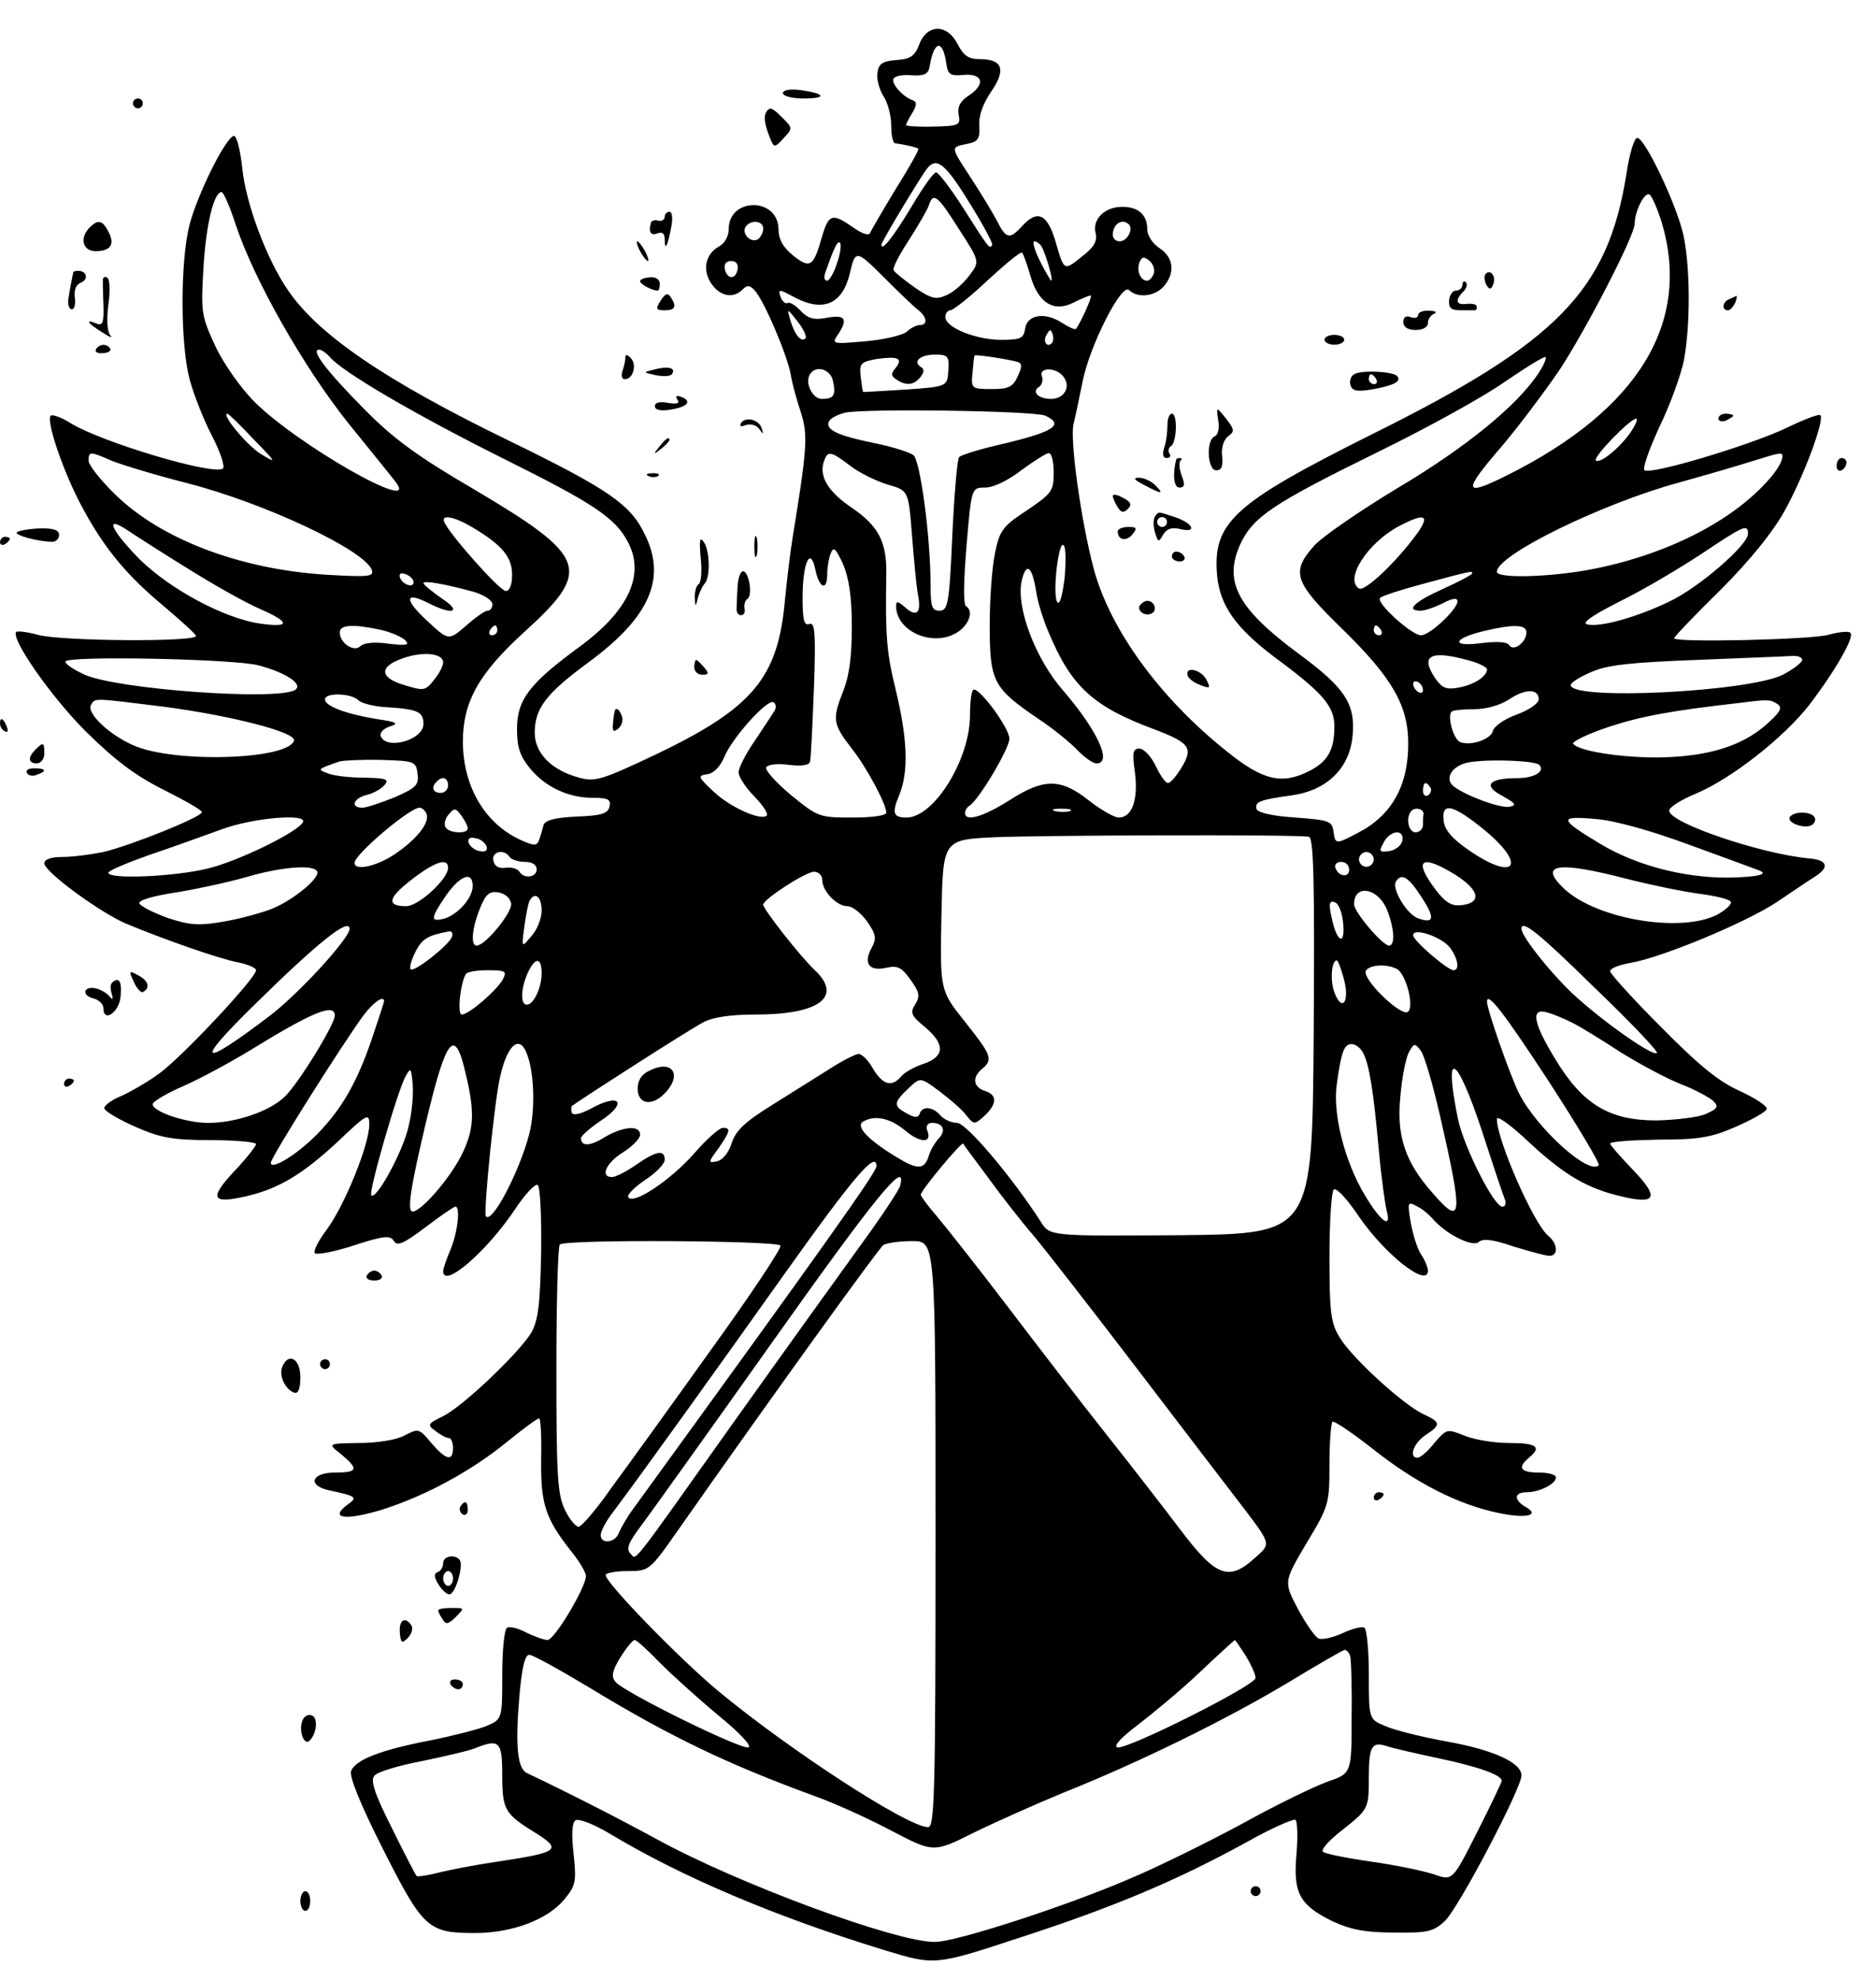 <?xml version="1.0" standalone="no"?>
<!DOCTYPE svg PUBLIC "-//W3C//DTD SVG 20010904//EN"
 "http://www.w3.org/TR/2001/REC-SVG-20010904/DTD/svg10.dtd">
<svg version="1.0" xmlns="http://www.w3.org/2000/svg"
 width="381pt" height="402pt" viewBox="0 0 381 402"
 preserveAspectRatio="xMidYMid meet">
<g transform="translate(0,402) scale(0.1,-0.1)"
fill="#000000" stroke="none">
<path d="M1867 3930 c-9 -24 -18 -30 -47 -32 -28 -2 -36 -8 -38 -26 -2 -13 4
-34 12 -47 9 -13 16 -40 16 -60 0 -19 3 -35 8 -36 17 -2 44 -8 47 -11 2 -2
-19 -39 -46 -82 -26 -43 -50 -84 -52 -89 -2 -6 -16 -2 -34 11 -43 30 -50 28
-64 -20 -17 -60 -24 -64 -58 -37 -21 17 -30 33 -30 55 -2 64 -101 63 -101 -1
0 -14 -8 -29 -19 -35 -28 -15 -35 -47 -17 -75 18 -27 45 -32 64 -13 10 10 15
9 25 -2 19 -21 66 -131 73 -171 3 -19 13 -54 21 -78 14 -45 12 -73 -17 -251
-5 -30 -12 -89 -16 -130 -14 -156 -65 -217 -258 -310 -114 -54 -127 -58 -160
-49 -56 15 -90 50 -90 91 0 49 22 79 109 143 124 91 159 170 115 259 -29 62
-75 93 -278 192 -247 120 -384 213 -446 303 -44 63 -87 178 -94 250 -4 36 -11
65 -17 65 -16 -2 -73 -116 -90 -180 -19 -74 -19 -241 0 -314 8 -30 28 -81 45
-114 17 -32 27 -63 23 -67 -16 -16 -247 53 -310 92 -19 12 -37 18 -40 15 -10
-10 26 -116 64 -186 45 -84 91 -139 167 -202 33 -28 63 -55 64 -59 5 -13 -276
-11 -321 2 -22 6 -41 8 -44 6 -12 -13 70 -131 141 -202 61 -60 101 -90 159
-119 42 -21 77 -41 77 -45 0 -10 -145 -68 -200 -81 -25 -5 -62 -10 -82 -10
-25 0 -38 -5 -38 -13 0 -17 112 -99 165 -122 79 -33 191 -72 228 -79 20 -4 37
-11 37 -16 0 -16 -152 -178 -197 -210 -23 -17 -58 -37 -78 -46 -20 -8 -35 -20
-33 -25 2 -6 31 -23 63 -37 50 -22 75 -27 153 -27 50 0 92 -4 92 -8 0 -4 -20
-30 -45 -56 -51 -55 -45 -66 25 -50 65 15 114 44 185 110 60 57 65 60 65 36 0
-42 -51 -166 -86 -213 -18 -24 -29 -46 -24 -49 6 -3 42 4 81 17 59 19 72 20
79 8 7 -11 20 -5 64 28 30 23 58 42 61 42 10 0 5 -51 -10 -87 -8 -19 -15 -39
-15 -44 0 -37 89 40 147 127 19 29 40 51 45 48 5 -3 8 -65 7 -137 -2 -106 -6
-138 -20 -163 -25 -41 -136 -147 -178 -169 -33 -16 -34 -18 -16 -31 10 -8 22
-14 27 -14 4 0 8 -9 8 -20 0 -28 -14 -25 -44 10 -25 30 -26 30 -55 15 -17 -9
-56 -15 -93 -15 -63 -1 -63 -1 -35 -23 36 -30 34 -37 -13 -37 -47 0 -57 -26
-12 -36 56 -12 59 -14 38 -29 -38 -28 -6 -33 68 -11 89 28 184 79 259 141 31
25 58 45 62 45 3 0 5 -37 4 -83 -1 -90 8 -120 62 -188 16 -20 29 -42 29 -49 0
-23 -64 -130 -78 -130 -7 0 -26 7 -43 15 -16 9 -34 13 -39 10 -6 -3 -10 -47
-10 -96 0 -90 0 -90 -33 -104 -18 -7 -69 -20 -114 -29 -99 -19 -151 -39 -160
-62 -4 -11 19 -68 65 -159 81 -160 91 -170 186 -170 76 0 147 27 181 67 24 29
26 36 20 93 -5 42 -3 65 4 69 6 4 37 -8 69 -27 146 -88 337 -169 559 -237 102
-31 102 -31 275 26 194 63 320 117 457 192 51 29 97 49 102 47 4 -3 5 -35 2
-70 -7 -79 6 -103 73 -136 37 -17 66 -23 125 -23 69 -1 80 2 103 23 28 26 156
270 156 296 0 26 -57 52 -152 69 -50 9 -106 23 -124 31 -34 14 -34 14 -34 104
0 49 -4 92 -9 96 -5 3 -25 -2 -44 -11 -20 -9 -41 -14 -49 -11 -7 3 -26 30 -42
60 -29 55 -29 55 17 133 46 76 47 81 47 160 0 44 3 83 6 87 3 3 40 -22 82 -55
87 -69 173 -113 255 -130 57 -12 87 -5 54 13 -23 14 -22 29 4 29 25 0 59 17
59 30 0 6 -16 10 -35 10 -37 0 -44 10 -20 30 27 22 16 30 -40 30 -31 0 -72 7
-91 15 -35 14 -36 14 -61 -15 -13 -17 -29 -30 -34 -30 -19 0 -8 30 16 46 32
21 31 26 -3 42 -39 17 -146 114 -171 156 -18 29 -21 49 -21 164 0 72 4 133 9
137 6 3 28 -21 50 -54 54 -79 141 -147 141 -111 0 6 -6 21 -14 33 -8 12 -17
42 -21 65 -7 41 -6 43 12 33 11 -5 25 -17 32 -25 26 -31 81 -59 94 -48 9 8 30
5 71 -9 33 -10 65 -19 73 -19 18 0 17 25 -3 41 -29 24 -104 194 -104 237 0 8
29 -13 65 -47 73 -68 120 -95 191 -111 68 -16 74 -1 20 55 -25 26 -46 50 -46
53 0 4 44 7 98 8 81 0 107 4 157 26 32 14 61 30 63 36 2 6 -23 22 -55 37 -43
19 -84 53 -160 130 -57 57 -103 108 -103 113 0 6 19 13 42 17 64 11 234 82
296 123 30 20 65 44 78 52 30 19 26 34 -12 37 -97 9 -284 72 -284 97 0 7 24
22 53 34 74 31 179 114 231 180 54 71 93 139 84 147 -3 4 -23 2 -45 -4 -36
-10 -313 -16 -313 -7 0 3 42 47 94 98 60 60 106 117 130 160 39 70 82 185 73
195 -3 3 -34 -9 -69 -26 -71 -34 -273 -95 -288 -86 -5 3 9 42 30 88 22 45 44
106 50 136 13 71 13 187 -1 253 -13 60 -78 198 -94 198 -6 0 -16 -33 -22 -74
-38 -237 -140 -341 -517 -528 -282 -141 -324 -179 -314 -288 6 -60 38 -105
116 -164 99 -73 122 -100 122 -141 0 -47 -13 -71 -50 -90 -56 -29 -95 -20
-168 39 -136 108 -238 248 -271 372 -25 94 -48 257 -41 292 5 20 13 60 19 89
15 73 79 199 94 184 17 -17 52 -13 70 7 24 27 21 59 -8 78 -14 9 -25 26 -25
38 0 30 -18 46 -51 46 -35 0 -61 -25 -54 -53 4 -17 -3 -29 -29 -49 -35 -28
-35 -28 -51 27 -17 61 -38 71 -70 35 -25 -27 -32 -25 -51 13 -9 17 -34 58 -55
90 -38 58 -38 58 -9 64 27 5 30 10 29 37 -2 20 7 45 24 70 31 45 23 66 -24 66
-22 0 -32 7 -44 30 -21 42 -62 42 -78 0z m55 -40 c3 -21 8 -25 36 -22 39 3 44
-20 8 -43 -16 -11 -22 -22 -19 -38 4 -21 1 -23 -51 -24 -31 -1 -56 1 -56 3 0
2 6 14 13 25 10 17 9 23 -1 26 -20 8 -43 34 -37 44 4 5 20 8 38 6 24 -1 32 2
35 18 9 54 27 56 34 5z m47 -282 c28 -45 49 -84 46 -86 -6 -7 -5 -9 -59 76
-25 39 -50 72 -55 72 -5 0 -27 -31 -50 -70 -36 -60 -61 -92 -61 -77 0 6 79
137 93 155 19 24 37 10 86 -70z m-1490 -45 c37 -111 137 -288 229 -403 47 -58
90 -111 95 -118 55 -70 -204 77 -290 166 -25 26 -60 75 -76 110 -28 60 -29 69
-24 155 5 89 21 157 37 157 4 0 17 -30 29 -67z m2896 5 c60 -203 -47 -379
-312 -512 -92 -46 -94 -36 -12 59 33 39 84 107 115 152 55 83 154 275 154 299
0 25 20 65 30 59 5 -3 16 -29 25 -57z m-1427 -14 c42 -65 42 -65 21 -93 -12
-16 -32 -34 -46 -40 -22 -10 -31 -8 -65 15 -21 15 -41 31 -43 35 -3 4 11 31
30 60 19 30 38 62 41 71 9 29 18 22 62 -48z m-398 2 c0 -8 -5 -18 -11 -22 -14
-8 -33 11 -25 25 10 16 36 13 36 -3z m743 8 c9 -10 -4 -34 -19 -34 -8 0 -14 6
-14 13 0 22 19 35 33 21z m-593 -78 c-6 -20 -16 -36 -20 -36 -5 0 -7 6 -5 13
19 55 26 69 31 64 3 -3 1 -22 -6 -41z m415 34 c8 -13 25 -70 20 -70 -1 0 -12
18 -23 40 -11 22 -16 40 -11 40 4 0 11 -5 14 -10z m-252 -128 c20 -15 22 -32
5 -32 -6 0 -19 -6 -27 -14 -9 -7 -47 -16 -84 -19 -69 -6 -69 -6 -53 17 19 30
11 38 -29 30 -23 -4 -35 0 -49 15 -10 11 -22 18 -26 16 -4 -3 -10 2 -14 10 -7
19 -5 19 30 0 57 -29 95 -12 110 50 11 48 13 48 68 -7 29 -29 60 -59 69 -66z
m230 67 c16 -55 48 -74 88 -53 16 8 31 14 34 14 5 0 -21 -57 -30 -68 -2 -2
-15 4 -29 13 -34 22 -70 16 -74 -12 -3 -20 -9 -23 -49 -23 -51 0 -113 25 -113
46 0 8 5 14 10 14 6 0 40 27 76 61 36 33 67 59 70 56 2 -2 10 -24 17 -48z
m250 5 c-3 -8 -9 -14 -13 -14 -14 0 -22 20 -16 37 5 12 9 13 21 3 7 -6 11 -18
8 -26z m-845 9 c-4 -22 -22 -20 -26 1 -2 10 3 16 13 16 10 0 15 -7 13 -17z
m138 -140 c-9 -9 -22 7 -31 37 -7 25 -7 25 15 -3 12 -15 19 -31 16 -34z m500
-10 c-10 -10 -19 5 -10 18 6 11 8 11 12 0 2 -7 1 -15 -2 -18z m-1466 -28 c25
-30 172 -116 350 -205 185 -92 230 -121 256 -172 34 -66 0 -139 -100 -212
-101 -74 -126 -107 -126 -166 0 -38 6 -55 27 -81 32 -38 78 -59 128 -59 29 0
36 -3 33 -17 -3 -15 -16 -19 -66 -21 -44 -2 -64 -7 -68 -17 -2 -8 -6 -22 -9
-30 -4 -12 -9 -13 -32 -3 -76 32 -122 108 -123 201 0 82 32 139 124 223 140
127 131 153 -104 292 -113 66 -162 102 -221 162 -75 76 -109 120 -91 120 5 0
15 -7 22 -15z m1149 -22 c-10 -12 -10 -16 2 -24 20 -13 35 -11 48 5 8 10 9 16
1 21 -17 11 -1 25 29 25 26 0 29 -3 27 -32 -2 -33 -2 -33 -86 -39 -47 -3 -86
-5 -87 -5 -1 1 -3 15 -5 31 -3 27 0 30 32 36 43 6 55 2 39 -18z m248 12 c9 -3
9 -10 0 -29 -10 -22 -19 -26 -53 -26 -41 0 -42 1 -39 33 2 17 3 33 4 35 1 3
67 -7 88 -13z m1058 -22 c-42 -65 -147 -151 -285 -233 -78 -47 -155 -100 -171
-118 -48 -54 -41 -74 59 -171 100 -98 132 -154 132 -231 0 -86 -34 -146 -102
-181 -46 -24 -46 -24 -50 4 -3 20 -10 22 -77 27 -47 3 -76 10 -79 17 -4 15 6
19 71 28 72 10 118 55 124 121 6 65 -15 97 -110 167 -123 91 -152 145 -119
220 26 57 64 83 282 190 96 47 211 110 255 141 44 30 81 53 84 51 2 -3 -4 -17
-14 -32z m-1433 -18 c6 -28 1 -35 -23 -35 -19 0 -35 33 -24 50 12 20 43 10 47
-15z m467 11 c17 -20 3 -46 -24 -46 -27 0 -41 15 -24 25 5 4 8 13 5 21 -7 18
28 19 43 0z m-36 -80 c41 -19 15 -34 -98 -60 -38 -9 -73 -20 -77 -24 -4 -4
-10 -76 -14 -160 -6 -139 -9 -152 -26 -152 -15 0 -18 8 -18 49 0 101 -21 256
-35 267 -9 6 -43 17 -78 24 -74 15 -100 27 -94 43 2 7 17 15 33 19 39 9 384 4
407 -6z m-1608 -48 c47 -48 48 -50 15 -30 -28 17 -82 82 -68 82 2 0 26 -23 53
-52z m2795 12 c-23 -32 -61 -62 -69 -55 -6 7 70 85 82 85 4 0 -1 -13 -13 -30z
m-3082 -56 c20 -8 89 -29 152 -45 156 -40 359 -135 375 -176 5 -14 -6 -15 -92
-10 -177 11 -338 73 -430 164 -29 28 -53 59 -53 67 0 20 2 20 48 0z m1499 -10
c18 -14 53 -31 76 -38 42 -12 42 -12 49 -101 4 -50 9 -104 12 -121 8 -38 -2
-49 -26 -27 -15 13 -18 13 -18 2 0 -48 67 -81 117 -57 28 13 43 46 25 57 -6 4
-5 49 1 124 10 117 10 117 38 117 16 0 46 14 73 35 26 19 51 35 56 35 6 0 10
-18 10 -40 0 -37 -4 -42 -54 -76 -49 -32 -56 -41 -65 -86 -6 -27 -11 -93 -11
-147 0 -115 7 -128 98 -190 32 -21 68 -51 81 -65 14 -14 30 -26 38 -26 33 0 1
68 -68 148 -56 64 -96 169 -84 223 9 38 21 30 29 -20 3 -22 15 -61 27 -88 45
-107 90 -148 211 -193 74 -28 82 -38 58 -78 -11 -18 -23 -32 -28 -32 -5 0 -16
16 -25 35 -9 19 -24 35 -33 35 -13 0 -15 -8 -9 -49 7 -55 -6 -91 -33 -91 -9 0
-37 16 -61 35 -57 45 -91 45 -161 0 -54 -34 -90 -44 -90 -26 0 6 4 12 9 15 19
12 81 116 81 136 0 21 -57 99 -72 100 -5 0 -8 -24 -8 -52 0 -90 -73 -208 -129
-208 -27 0 -30 9 -15 45 20 48 17 115 -7 215 -19 77 -21 111 -19 235 1 65 -16
97 -70 134 -49 33 -68 65 -56 96 7 20 14 19 53 -11z m1893 20 c0 -24 -51 -79
-108 -118 -77 -53 -176 -92 -280 -112 -84 -16 -192 -19 -192 -5 0 34 212 138
369 181 58 16 126 36 151 44 54 17 60 18 60 10z m-2660 -145 c60 -36 80 -60
80 -96 0 -21 -5 -33 -13 -33 -12 0 -117 118 -125 141 -6 15 21 10 58 -12z
m1919 -11 c-42 -58 -107 -120 -119 -113 -30 19 17 92 80 126 53 28 65 24 39
-13z m-2500 -71 c51 -32 118 -70 148 -83 64 -28 63 -39 0 -30 -73 11 -182 70
-243 130 -58 59 -73 91 -26 60 15 -10 69 -45 121 -77z m3171 69 c0 -23 -102
-111 -161 -138 -64 -31 -139 -52 -165 -46 -13 3 9 18 66 47 47 23 121 67 165
96 87 58 95 62 95 41z m-1388 -91 c-5 -37 -10 -55 -15 -47 -10 16 3 126 13
115 5 -4 5 -35 2 -68z m-432 -97 c0 -62 -5 -101 -19 -135 -21 -54 -19 -64 19
-113 30 -38 70 -113 70 -130 0 -6 -28 -10 -69 -10 -67 0 -70 1 -125 46 -31 26
-53 51 -50 56 4 6 24 8 46 5 25 -3 41 -1 43 6 2 7 5 74 8 149 4 113 2 135 -9
131 -11 -4 -14 8 -14 53 0 72 16 106 26 57 8 -38 24 -44 24 -9 0 13 3 32 7 42
6 15 10 11 25 -21 12 -28 18 -66 18 -127z m-890 90 c0 -13 -23 -5 -28 10 -2 7
2 10 12 6 9 -3 16 -11 16 -16z m2150 18 c0 -3 -27 -17 -60 -32 -58 -26 -76
-44 -45 -44 9 0 29 7 45 15 19 10 30 12 30 4 0 -16 -56 -69 -74 -69 -19 0 -93
67 -83 76 3 4 44 17 89 29 96 26 98 26 98 21z m-2027 -38 c20 -6 37 -17 37
-25 0 -7 -4 -13 -10 -13 -5 0 -25 -14 -44 -31 -35 -30 -35 -30 -78 10 -47 43
-47 61 1 37 50 -26 71 -19 28 9 -20 14 -37 28 -37 31 0 6 45 -2 103 -18z
m-189 -77 c21 -5 44 -15 50 -22 8 -9 1 -10 -35 -6 -28 4 -50 2 -57 -5 -13 -13
-42 6 -42 28 0 16 28 17 84 5z m236 -1 c0 -5 -5 -10 -11 -10 -5 0 -7 5 -4 10
3 6 8 10 11 10 2 0 4 -4 4 -10z m1795 0 c3 -5 1 -10 -4 -10 -6 0 -11 5 -11 10
0 6 2 10 4 10 3 0 8 -4 11 -10z m295 -4 c0 -20 -26 -40 -35 -26 -4 7 -25 8
-58 4 -62 -8 -56 10 8 25 59 14 85 13 85 -3z m-2200 -61 c0 -7 -8 -23 -19 -36
-17 -22 -21 -22 -60 -10 -51 15 -52 38 -1 55 41 14 80 9 80 -9z m-375 -6 c57
-15 92 -39 74 -50 -36 -22 -359 1 -427 31 -24 11 -41 23 -39 27 7 12 345 5
392 -8z m2458 10 c20 -5 37 -14 37 -18 0 -14 -25 -31 -57 -37 -25 -5 -34 -1
-47 17 -33 48 -12 60 67 38z m677 1 c0 -5 -18 -19 -39 -30 -70 -35 -431 -53
-431 -21 0 5 19 17 43 27 32 14 81 19 212 24 94 4 180 7 193 8 12 1 22 -2 22
-8z m-770 -61 c0 -6 -4 -7 -10 -4 -5 3 -10 11 -10 16 0 6 5 7 10 4 6 -3 10
-11 10 -16z m235 -19 c0 -8 -20 -22 -45 -31 -25 -9 -46 -24 -48 -33 -4 -17
-44 -31 -66 -23 -14 5 -27 52 -18 62 3 3 24 5 46 5 24 0 53 8 71 20 33 22 60
22 60 0z m-2397 -2 c6 -6 33 -13 58 -14 62 -4 74 -9 74 -34 0 -33 -77 -54 -87
-24 -2 6 6 15 19 19 19 6 14 9 -27 15 -61 10 -105 26 -105 40 0 14 53 13 68
-2z m-395 -13 c136 -18 270 -52 264 -69 -13 -39 -245 -46 -327 -9 -51 23 -95
66 -85 82 8 14 3 14 148 -4z m1240 -8 c-4 -7 -22 -34 -40 -61 -18 -26 -33 -55
-33 -64 0 -9 14 -31 32 -49 17 -18 29 -35 25 -39 -11 -11 -73 16 -107 48 -33
31 -34 33 -13 36 13 2 26 16 34 35 16 39 88 119 100 111 5 -3 6 -11 2 -17z
m2036 14 c11 -7 8 -15 -15 -36 -46 -44 -109 -67 -198 -72 -79 -5 -190 10 -201
27 -3 4 30 20 72 34 67 22 127 33 268 49 55 7 60 7 74 -2z m-2761 -142 c3 -23
-3 -29 -47 -48 -27 -11 -57 -21 -65 -21 -25 0 -19 19 9 26 13 3 29 12 36 20
10 12 3 14 -42 15 -30 0 -63 4 -74 9 -21 8 -21 8 25 24 8 2 47 4 85 3 67 -2
70 -3 73 -28z m2278 18 c13 -13 -10 -27 -44 -27 -59 0 -71 -15 -31 -36 27 -15
30 -19 15 -22 -17 -4 -86 21 -112 40 -24 17 -3 47 35 51 45 6 129 2 137 -6z
m-2216 -42 c0 -8 -7 -15 -15 -15 -16 0 -20 12 -8 23 11 12 23 8 23 -8z m1995
-4 c3 -5 1 -12 -5 -16 -5 -3 -10 1 -10 9 0 18 6 21 15 7z m-2040 -51 c10 -16
-13 -49 -57 -80 -38 -28 -88 -40 -88 -22 0 17 112 112 132 112 4 0 10 -4 13
-10z m85 -32 c0 -12 -38 -10 -45 2 -4 6 -1 18 6 26 12 14 14 14 26 -2 7 -10
13 -21 13 -26z m1223 35 c-7 -2 -21 -2 -30 0 -10 3 -4 5 12 5 17 0 24 -2 18
-5z m718 -6 c-1 -4 -1 -14 -1 -22 0 -8 -7 -15 -15 -15 -15 0 -21 31 -8 44 8 8
25 3 24 -7z m121 -30 c90 -73 67 -109 -28 -44 -35 24 -50 42 -52 60 -5 39 18
34 80 -16z m-2397 13 c-13 -21 -134 -80 -195 -94 -67 -16 -200 -22 -200 -8 0
4 38 20 83 36 45 15 111 39 147 52 65 24 177 33 165 14z m2815 -45 c69 -25
131 -48 139 -51 27 -9 2 -15 -61 -16 -90 0 -185 25 -257 68 -85 51 -87 58 -10
51 39 -3 113 -24 189 -52z m-772 16 c10 -1 12 -85 10 -403 -3 -403 -3 -403
-269 -406 -267 -2 -267 -2 -285 27 -60 93 -151 200 -170 201 -12 0 -27 7 -34
15 -15 18 -37 20 -42 4 -3 -9 -10 -9 -26 0 -28 15 -28 22 3 51 24 23 24 23 62
-5 21 -16 46 -37 55 -49 16 -20 17 -20 37 -2 26 24 27 43 1 51 -24 8 -26 28
-5 45 22 19 19 27 -35 95 -51 64 -51 64 -48 217 3 153 3 153 108 158 91 4 603
6 638 1z m190 -8 c-2 -10 -14 -19 -26 -21 -21 -3 -22 -1 -12 17 13 26 43 28
38 4z m-1860 -11 c3 -9 -2 -13 -14 -10 -9 1 -19 9 -22 16 -3 9 2 13 14 10 9
-1 19 -9 22 -16z m47 -22 c3 -5 17 -10 31 -10 15 0 24 -6 24 -15 0 -17 -26
-20 -35 -5 -4 6 -16 10 -28 8 -14 -2 -23 3 -25 15 -4 18 22 24 33 7z m1755 -5
c0 -8 -7 -15 -15 -15 -8 0 -15 7 -15 15 0 8 7 15 15 15 8 0 15 -7 15 -15z
m-1880 -17 c0 -23 -60 -78 -85 -78 -41 0 -37 17 11 54 48 37 74 45 74 24z
m1830 -4 c0 -17 -22 -14 -28 4 -2 7 3 12 12 12 9 0 16 -7 16 -16z m217 -11
c48 -31 53 -56 11 -61 -20 -2 -32 5 -52 31 -47 62 -30 74 41 30z m-2313 8 c8
-12 -47 -58 -91 -76 -20 -8 -63 -20 -97 -26 -52 -9 -69 -8 -115 7 -30 11 -56
24 -58 30 -2 6 28 15 75 22 43 7 107 21 142 31 71 21 136 26 144 12z m2658
-15 c51 -13 119 -27 151 -31 31 -4 60 -11 62 -16 3 -4 -9 -16 -27 -26 -73 -38
-244 -10 -311 52 -54 51 -14 57 125 21z m-1632 -3 c0 -22 29 -53 51 -53 10 0
28 -14 40 -31 18 -26 20 -34 9 -54 -17 -31 -5 -48 30 -40 23 5 31 1 49 -24 18
-25 20 -33 10 -50 -11 -17 -9 -23 19 -46 42 -35 41 -60 -2 -75 -19 -6 -40 -18
-46 -26 -19 -22 -37 -17 -57 16 -9 17 -23 30 -29 30 -6 0 -34 -14 -60 -31 -27
-17 -80 -50 -118 -74 -53 -33 -72 -51 -80 -76 -6 -20 -19 -35 -30 -37 -18 -4
-18 -2 3 26 24 35 26 42 9 42 -7 0 -34 -24 -59 -53 -48 -54 -123 -104 -133
-88 -3 5 12 20 34 35 22 14 40 33 40 41 0 21 -16 19 -58 -10 -20 -14 -42 -25
-49 -25 -25 0 -12 29 22 50 19 12 35 28 35 36 0 20 -34 17 -72 -5 -30 -19 -48
-19 -48 -2 0 5 19 21 41 36 53 35 39 56 -17 26 -24 -13 -40 -17 -43 -10 -1 5
-1 11 0 13 23 17 243 158 267 170 20 11 57 16 107 16 129 0 177 36 120 90 -29
27 -105 124 -105 133 0 11 85 66 103 67 9 0 17 -7 17 -17z m-710 -12 c0 -24
-29 -57 -57 -66 -30 -8 -29 0 3 47 29 41 54 50 54 19z m1926 -21 c29 -44 27
-56 -5 -45 -23 7 -55 60 -46 75 11 18 25 10 51 -30z m-1848 -14 c4 -17 -52
-86 -70 -86 -13 0 -9 37 7 76 11 28 19 35 37 32 13 -2 24 -11 26 -22z m1778
-11 c16 -39 18 -75 5 -75 -13 0 -71 68 -71 84 0 41 47 34 66 -9z m-1716 -4 c0
-16 -9 -39 -21 -52 -20 -24 -20 -24 -14 20 3 24 8 48 11 53 11 18 24 7 24 -21z
m1628 -27 c4 -47 -14 -36 -24 15 -6 26 -4 33 7 29 8 -3 15 -21 17 -44z m-2018
-10 c0 -19 -104 -133 -164 -178 -141 -107 -153 -97 -28 25 127 125 192 177
192 153z m2530 -121 c72 -69 128 -128 125 -131 -7 -8 -103 59 -163 113 -47 42
-112 123 -112 139 0 20 35 -8 150 -121z m-2322 105 c-6 -17 -77 -73 -84 -66
-3 4 2 20 10 36 14 27 26 33 69 41 5 0 7 -4 5 -11z m2025 -20 c17 -21 23 -48
9 -48 -12 0 -82 60 -82 71 0 16 54 -2 73 -23z m-1843 -54 c0 -29 -16 -64 -30
-64 -14 0 -12 34 2 65 15 32 28 32 28 -1z m1629 -11 c13 -46 -3 -70 -19 -28
-9 24 -6 65 5 65 2 0 9 -17 14 -37z m109 19 c18 -12 34 -74 22 -86 -13 -13
-95 67 -86 83 8 13 45 14 64 3z m-1817 -21 c-13 -23 -69 -71 -83 -71 -10 0 -3
64 8 82 3 5 23 8 45 8 36 0 39 -2 30 -19z m-241 -44 c0 -2 -11 -36 -25 -77
-30 -88 -61 -142 -111 -193 -40 -41 -94 -74 -94 -58 0 11 148 245 188 299 20
27 42 42 42 29z m2365 -162 c59 -91 105 -168 102 -171 -20 -21 -126 75 -162
146 -18 36 -65 170 -65 186 0 22 34 -22 125 -161z m-2465 133 c0 -18 -75 -140
-102 -165 -31 -30 -100 -53 -155 -53 -46 0 -113 23 -113 38 0 5 28 22 63 37
34 15 95 48 136 73 125 77 171 96 171 70z m2514 -15 c16 -8 60 -35 98 -60 39
-24 93 -53 121 -64 29 -11 58 -27 66 -34 12 -12 10 -16 -15 -27 -16 -7 -61
-12 -100 -13 -96 0 -150 33 -205 124 -46 75 -51 106 -16 95 12 -3 35 -13 51
-21z m-2248 -104 c19 -79 17 -114 -10 -167 -25 -48 -81 -112 -98 -112 -12 0
-4 50 28 185 41 171 58 191 80 94z m119 52 c19 -32 24 -118 10 -173 -20 -77
-75 -182 -88 -168 -6 6 18 241 29 285 13 57 34 80 49 56z m1703 -8 c13 -25 21
-75 32 -195 5 -57 13 -113 16 -125 11 -40 -11 -25 -44 30 -41 68 -66 166 -57
226 9 66 15 81 30 81 8 0 18 -8 23 -17z m156 -126 c48 -209 46 -229 -14 -160
-56 63 -74 116 -66 196 3 38 11 78 17 90 11 19 12 20 25 3 7 -10 24 -68 38
-129z m-2094 -23 c-10 -49 -66 -152 -76 -141 -6 6 54 215 70 242 10 18 11 17
14 -15 2 -19 -1 -58 -8 -86z m2180 -11 c23 -71 44 -134 47 -140 2 -7 0 -13 -6
-13 -17 0 -78 121 -90 178 -30 147 -3 132 49 -25z m-1171 1 c31 -26 55 -25 44
1 -3 9 1 15 10 15 23 0 29 -16 13 -32 -7 -8 -17 -24 -20 -36 -9 -27 -22 -28
-66 -1 -56 34 -82 61 -68 71 24 15 56 8 87 -18z m167 -94 c26 -36 68 -90 94
-120 25 -30 120 -152 210 -270 90 -118 188 -246 218 -285 53 -70 53 -70 22
-97 -54 -50 -80 -40 -152 55 -34 45 -103 134 -153 197 -50 63 -140 180 -200
259 -61 80 -125 161 -142 181 -18 21 -33 41 -33 44 0 9 82 107 86 104 1 -2 23
-32 50 -68z m-226 22 c0 -12 -103 -157 -495 -697 -12 -16 -24 -38 -28 -47 -7
-21 -37 -24 -37 -5 0 8 11 29 26 48 62 83 197 271 347 482 141 198 187 252
187 219z m48 -40 c-3 -10 -41 -67 -85 -127 -44 -61 -157 -218 -251 -350 -219
-308 -198 -282 -212 -269 -9 9 -3 23 22 56 18 24 139 193 268 375 210 296 273
373 258 315z m-243 -121 c3 -5 -61 -101 -142 -213 -80 -112 -171 -238 -202
-280 -30 -43 -60 -78 -66 -78 -6 0 -19 16 -28 35 -15 31 -17 72 -17 284 0 136
3 251 7 254 10 11 441 8 448 -2z m315 -586 c0 -528 -2 -595 -15 -595 -41 0
-281 156 -427 277 -78 65 -228 219 -228 235 0 4 20 8 44 8 44 0 45 0 103 83
188 268 408 573 417 579 6 4 32 8 59 8 47 0 47 0 47 -595z m-560 -261 c25 -25
78 -73 119 -107 44 -36 69 -63 61 -65 -15 -5 -253 112 -270 133 -9 11 -7 22
10 50 12 19 25 35 29 35 4 0 27 -21 51 -46z m1190 14 c11 -18 20 -38 20 -45 0
-15 -263 -147 -281 -141 -8 3 8 20 41 45 30 23 87 70 125 106 39 37 71 66 73
67 1 0 11 -15 22 -32z m212 0 c2 -7 4 -64 3 -126 0 -113 0 -113 -50 -130 -27
-10 -106 -48 -174 -86 -69 -37 -170 -87 -225 -110 -132 -57 -352 -128 -396
-129 -76 -2 -399 117 -565 208 -83 45 -175 92 -265 135 -19 9 -24 54 -15 158
5 56 11 82 20 82 7 0 61 -30 121 -66 166 -101 284 -157 459 -221 39 -14 108
-45 155 -70 86 -45 86 -45 168 -4 45 22 128 59 184 82 148 59 326 146 453 222
61 37 113 67 116 67 4 0 9 -6 11 -12z m-1722 -242 c0 -70 5 -79 65 -116 58
-36 51 -41 -75 -60 -41 -6 -94 -16 -118 -22 -23 -6 -44 -9 -46 -7 -2 2 -25 46
-50 97 -35 69 -44 97 -36 106 5 8 49 21 96 30 48 10 96 21 108 26 50 20 56 15
56 -54z m1901 34 c81 -17 129 -34 129 -46 0 -2 -22 -49 -50 -104 -50 -99 -50
-99 -87 -86 -21 7 -78 19 -128 26 -49 7 -94 16 -98 20 -5 4 11 22 35 41 57 45
58 45 58 110 0 63 6 73 35 64 11 -4 59 -15 106 -25z"/>
<path d="M1319 1846 c-16 -7 -24 -20 -24 -36 0 -32 28 -37 54 -11 38 38 17 71
-30 47z"/>
<path d="M1590 3831 c0 -6 18 -11 42 -11 48 0 45 10 -6 17 -22 3 -36 0 -36 -6z"/>
<path d="M270 3810 c0 -5 5 -10 10 -10 6 0 10 5 10 10 0 6 -4 10 -10 10 -5 0
-10 -4 -10 -10z"/>
<path d="M1556 3792 c-6 -9 -2 -29 9 -55 7 -17 9 -17 26 2 19 20 19 21 -1 41
-22 22 -27 24 -34 12z"/>
<path d="M1350 3580 c0 -6 -6 -10 -13 -8 -7 2 -14 0 -15 -4 -5 -19 -1 -27 13
-22 10 4 15 0 15 -12 0 -25 6 -14 13 24 4 18 2 32 -3 32 -6 0 -10 -5 -10 -10z"/>
<path d="M182 3558 c-21 -21 -14 -48 12 -48 31 0 40 14 26 40 -12 23 -21 25
-38 8z"/>
<path d="M1300 3510 c6 -11 13 -20 16 -20 2 0 0 9 -6 20 -6 11 -13 20 -16 20
-2 0 0 -9 6 -20z"/>
<path d="M149 3468 c-1 -5 -7 -33 -10 -54 -2 -11 1 -21 6 -22 6 -1 9 10 7 23
-2 16 2 27 12 31 16 6 13 24 -5 24 -5 0 -9 -1 -10 -2z"/>
<path d="M3016 3462 c-2 -4 -1 -14 3 -21 6 -10 10 -9 14 3 6 16 -8 32 -17 18z"/>
<path d="M209 3453 c0 -4 0 -28 1 -52 1 -36 -1 -43 -14 -38 -24 10 -19 1 12
-18 15 -10 22 -12 16 -6 -6 7 -8 31 -4 62 4 27 3 52 -2 55 -4 3 -8 2 -9 -3z"/>
<path d="M1300 3449 c0 -6 24 -19 36 -19 2 0 4 6 4 14 0 9 -9 14 -20 13 -11
-1 -20 -4 -20 -8z"/>
<path d="M2970 3442 c0 -7 -6 -12 -13 -12 -7 0 -13 -9 -14 -20 -1 -15 4 -20
23 -20 13 0 26 0 29 0 3 0 5 3 4 8 0 4 -9 6 -20 5 -22 -3 -25 7 -7 25 6 6 9
15 5 19 -4 3 -7 1 -7 -5z"/>
<path d="M1342 3410 c-11 -17 -10 -20 8 -20 21 0 25 7 12 27 -6 9 -11 7 -20
-7z"/>
<path d="M3513 3413 c-15 -5 -17 -23 -4 -23 5 0 11 7 15 15 3 8 4 15 3 14 -1
0 -8 -3 -14 -6z"/>
<path d="M2880 3380 c0 -5 -7 -7 -15 -4 -9 4 -15 0 -15 -10 0 -10 9 -16 25
-16 15 0 25 6 25 14 0 8 6 17 13 19 6 3 2 6 -10 6 -13 1 -23 -3 -23 -9z"/>
<path d="M2690 3330 c0 -5 9 -10 20 -10 11 0 20 5 20 10 0 6 -9 10 -20 10 -11
0 -20 -4 -20 -10z"/>
<path d="M195 3311 c-3 -6 3 -9 14 -8 11 0 17 5 15 9 -7 11 -22 10 -29 -1z"/>
<path d="M1270 3293 c0 -6 -3 -18 -6 -27 -3 -9 -1 -16 5 -16 17 0 25 30 12 43
-8 8 -11 8 -11 0z"/>
<path d="M1330 3270 c-25 -6 -25 -6 3 -12 15 -3 30 -2 32 3 8 12 -8 16 -35 9z"/>
<path d="M2750 3260 c-7 -4 -10 -15 -7 -23 4 -11 14 -13 47 -7 43 8 57 16 47
27 -10 9 -73 12 -87 3z m45 -10 c3 -5 1 -10 -4 -10 -6 0 -11 5 -11 10 0 6 2
10 4 10 3 0 8 -4 11 -10z"/>
<path d="M1376 3208 c5 -7 -1 -9 -20 -6 -16 3 -26 1 -26 -7 0 -7 11 -10 30 -7
35 5 47 17 24 26 -10 4 -13 2 -8 -6z"/>
<path d="M2474 3167 c3 -16 0 -30 -7 -33 -18 -7 -15 -69 3 -69 11 0 14 8 12
29 -2 16 3 33 12 40 14 10 13 14 -4 36 -20 25 -20 25 -16 -3z"/>
<path d="M2371 3158 c0 -13 -2 -33 -6 -45 -5 -15 -3 -23 4 -23 7 0 10 4 6 9
-3 5 -2 12 3 15 12 7 14 66 2 66 -5 0 -9 -10 -9 -22z"/>
<path d="M3490 3170 c0 -5 7 -7 15 -4 8 4 15 8 15 10 0 2 -7 4 -15 4 -8 0 -15
-4 -15 -10z"/>
<path d="M1505 3161 c-4 -7 0 -8 10 -4 10 3 21 0 27 -8 8 -12 9 -11 5 1 -5 18
-33 25 -42 11z"/>
<path d="M1339 3113 c-13 -16 -12 -17 4 -4 16 13 21 21 13 21 -2 0 -10 -8 -17
-17z"/>
<path d="M2389 3088 c-8 -31 -5 -58 6 -58 11 0 12 6 5 24 -5 13 -6 27 -3 30 4
3 3 6 0 6 -4 0 -7 -1 -8 -2z"/>
<path d="M3730 3074 c0 -8 5 -12 10 -9 6 3 10 10 10 16 0 5 -4 9 -10 9 -5 0
-10 -7 -10 -16z"/>
<path d="M1318 3053 c7 -3 16 -2 19 1 4 3 -2 6 -13 5 -11 0 -14 -3 -6 -6z"/>
<path d="M2324 3035 c36 -19 41 -19 22 0 -8 8 -23 15 -33 15 -13 0 -10 -4 11
-15z"/>
<path d="M2260 3013 c0 -4 5 -15 10 -23 7 -11 12 -12 21 -3 8 8 6 14 -10 22
-12 7 -21 8 -21 4z"/>
<path d="M2345 2970 c-3 -6 -3 -20 1 -32 6 -19 7 -20 16 -4 7 12 17 16 34 12
35 -9 29 10 -7 23 -39 13 -36 13 -44 1z m25 -10 c0 -5 -4 -10 -10 -10 -5 0
-10 5 -10 10 0 6 5 10 10 10 6 0 10 -4 10 -10z"/>
<path d="M34 2939 c-4 -6 45 -19 72 -19 8 0 14 6 14 14 0 10 -12 14 -41 13
-22 -1 -43 -5 -45 -8z"/>
<path d="M2270 2941 c0 -18 18 -21 30 -6 10 13 9 15 -9 15 -11 0 -21 -4 -21
-9z"/>
<path d="M1532 2910 c0 -19 2 -27 5 -17 2 9 2 25 0 35 -3 9 -5 1 -5 -18z"/>
<path d="M0 2919 c0 -5 5 -7 10 -4 5 3 10 8 10 11 0 2 -4 4 -10 4 -5 0 -10 -5
-10 -11z"/>
<path d="M1423 2887 c3 -26 1 -50 -4 -53 -5 -3 -8 -15 -8 -27 1 -20 2 -20 6
-2 3 11 9 24 14 30 12 12 11 67 -2 85 -8 11 -9 3 -6 -33z"/>
<path d="M2380 2890 c0 -5 7 -10 16 -10 8 0 12 5 9 10 -3 6 -10 10 -16 10 -5
0 -9 -4 -9 -10z"/>
<path d="M1498 2830 c-1 -16 -2 -37 -2 -45 -1 -8 4 -15 9 -14 6 0 9 6 7 14 -1
7 1 16 6 19 11 7 3 56 -9 56 -5 0 -10 -13 -11 -30z"/>
<path d="M2315 2791 c-7 -12 12 -24 25 -16 11 7 4 25 -10 25 -5 0 -11 -4 -15
-9z"/>
<path d="M1410 2665 c0 -8 7 -15 16 -15 14 0 14 3 4 15 -7 8 -14 15 -16 15 -2
0 -4 -7 -4 -15z"/>
<path d="M2412 2648 c2 -6 14 -15 26 -19 20 -8 21 -6 12 11 -11 21 -44 28 -38
8z"/>
<path d="M1249 2578 c-1 -2 -3 -13 -4 -26 -2 -17 1 -20 11 -11 7 6 10 17 7 25
-5 13 -11 18 -14 12z"/>
<path d="M0 2551 c0 -6 4 -13 10 -16 6 -3 7 1 4 9 -7 18 -14 21 -14 7z"/>
<path d="M72 2498 c-16 -16 -15 -28 3 -28 8 0 15 9 15 20 0 23 -2 24 -18 8z"/>
<path d="M55 2450 c3 -5 12 -7 20 -3 21 7 19 13 -6 13 -11 0 -18 -4 -14 -10z"/>
<path d="M3635 2361 c-7 -12 31 -25 45 -16 6 4 8 11 5 16 -8 12 -42 12 -50 0z"/>
<path d="M272 2026 c6 -14 15 -23 19 -20 15 9 10 23 -11 34 -18 10 -19 9 -8
-14z"/>
<path d="M227 2024 c-3 -3 -3 -13 0 -22 3 -11 2 -13 -4 -6 -13 16 -42 24 -49
13 -3 -6 3 -13 15 -16 12 -3 21 -12 21 -20 0 -31 33 -8 35 25 3 30 -4 40 -18
26z"/>
<path d="M130 1819 c0 -5 5 -7 10 -4 6 3 10 8 10 11 0 2 -4 4 -10 4 -5 0 -10
-5 -10 -11z"/>
<path d="M745 1430 c-3 -5 3 -10 15 -10 12 0 18 5 15 10 -3 6 -10 10 -15 10
-5 0 -12 -4 -15 -10z"/>
<path d="M573 1244 c-7 -18 7 -46 25 -52 8 -2 12 9 12 32 0 38 -25 51 -37 20z"/>
<path d="M650 1250 c0 -5 5 -10 10 -10 6 0 10 5 10 10 0 6 -4 10 -10 10 -5 0
-10 -4 -10 -10z"/>
<path d="M2790 979 c0 -5 5 -7 10 -4 6 3 10 8 10 11 0 2 -4 4 -10 4 -5 0 -10
-5 -10 -11z"/>
<path d="M935 961 c-3 -5 -1 -12 5 -16 5 -3 10 1 10 9 0 18 -6 21 -15 7z"/>
<path d="M900 846 c0 -8 -5 -16 -11 -18 -8 -3 -8 -10 2 -26 8 -12 18 -21 23
-19 12 4 27 57 20 69 -9 13 -34 9 -34 -6z m20 -31 c0 -8 -4 -15 -10 -15 -5 0
-10 7 -10 15 0 8 5 15 10 15 6 0 10 -7 10 -15z"/>
<path d="M890 750 c0 -3 4 -11 9 -18 6 -11 11 -10 25 3 20 21 21 20 -9 20 -14
0 -25 -2 -25 -5z"/>
<path d="M812 705 c2 -21 4 -23 16 -11 8 8 11 19 8 25 -13 20 -26 12 -24 -14z"/>
<path d="M915 600 c3 -5 10 -10 16 -10 5 0 9 5 9 10 0 6 -7 10 -16 10 -8 0
-12 -4 -9 -10z"/>
<path d="M614 526 c-8 -21 4 -52 15 -40 15 15 17 47 4 51 -7 3 -16 -2 -19 -11z"/>
<path d="M2540 180 c0 -5 5 -10 10 -10 6 0 10 5 10 10 0 6 -4 10 -10 10 -5 0
-10 -4 -10 -10z"/>
<path d="M610 160 c0 -11 5 -20 10 -20 6 0 10 9 10 20 0 11 -4 20 -10 20 -5 0
-10 -9 -10 -20z"/>
</g>
</svg>
